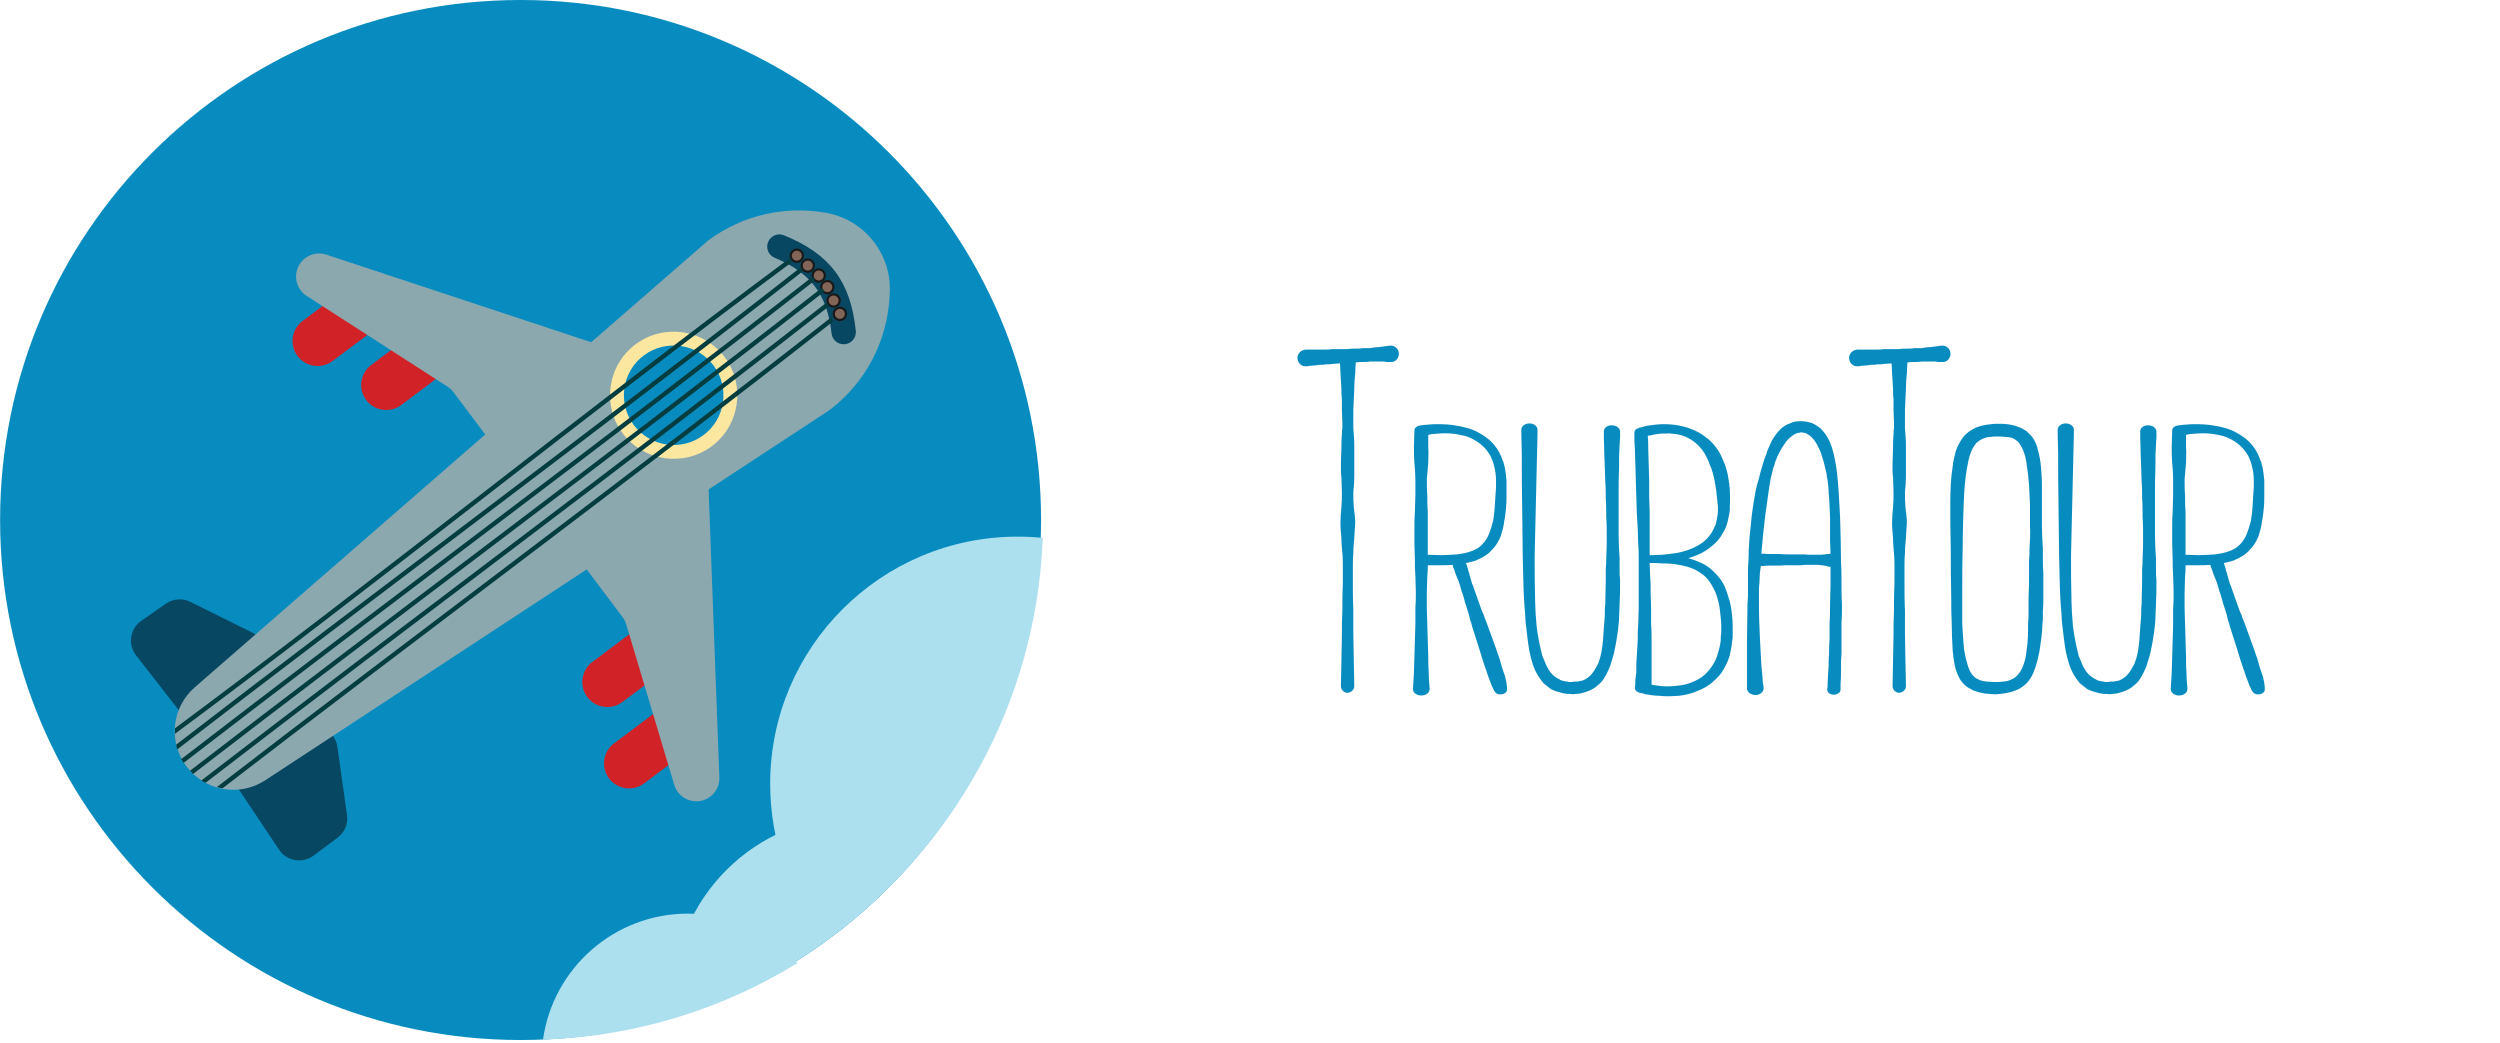 <?xml version="1.0" encoding="UTF-8" standalone="no"?>
<!DOCTYPE svg PUBLIC "-//W3C//DTD SVG 1.1//EN" "http://www.w3.org/Graphics/SVG/1.1/DTD/svg11.dtd">
<svg width="100%" height="100%" viewBox="0 0 4695 1958" version="1.1" xmlns="http://www.w3.org/2000/svg" xmlns:xlink="http://www.w3.org/1999/xlink" xml:space="preserve" style="fill-rule:evenodd;clip-rule:evenodd;stroke-miterlimit:10;">
    <g id="Artboard1" transform="matrix(0.892,0,0,0.876,0,0)">
        <rect x="0" y="0" width="5265" height="2233.61" style="fill:none;"/>
        <g transform="matrix(4.673,0,0,4.754,-1971.81,-646.56)">
            <g id="Layer-2">
                <path d="M422,370.5C422,500.011 526.989,605 656.5,605C786.011,605 891,500.011 891,370.5C891,240.989 786.011,136 656.5,136C526.989,136 422,240.989 422,370.5" style="fill:rgb(8,140,191);fill-rule:nonzero;"/>
            </g>
        </g>
        <g id="Layer-3" transform="matrix(4.673,0,0,4.754,0,0)">
            <g transform="matrix(1,0,0,1,-422,-136)">
                <path d="M891.809,378.567C888.09,378.192 884.318,378 880.5,378C818.92,378 769,427.92 769,489.5C769,516.274 778.442,540.842 794.171,560.063C851.119,519.149 888.964,453.344 891.809,378.567" style="fill:rgb(173,224,239);fill-rule:nonzero;"/>
            </g>
            <g transform="matrix(1,0,0,1,-422,-136)">
                <path d="M666.646,604.844C708.634,603.409 747.817,590.943 781.391,570.242C769.3,556.606 751.66,548 732.001,548C698.659,548 671.107,572.73 666.646,604.844" style="fill:rgb(173,224,239);fill-rule:nonzero;"/>
            </g>
            <g transform="matrix(1,0,0,1,-422,-136)">
                <path d="M843.518,511.974C832.748,506.867 820.711,504 808,504C762.161,504 725,541.161 725,587C725,589.603 725.136,592.173 725.371,594.714C772.984,580.107 814.138,550.75 843.518,511.974" style="fill:rgb(173,224,239);fill-rule:nonzero;"/>
            </g>
            <g transform="matrix(1,0,0,1,148.975,-476.065)">
                <path d="M478.389,639.301L477.099,639.301L475.594,639.301C474.949,639.086 474.519,639.086 473.659,639.086L471.294,639.086L468.499,639.086C467.424,639.301 466.349,639.301 465.274,639.301C464.199,639.301 463.124,639.301 461.834,639.516L461.834,639.731C461.834,640.806 461.619,642.311 461.619,644.461C461.404,646.396 461.189,648.761 461.189,651.556C461.189,653.061 460.974,654.566 460.974,656.071C460.974,657.79 460.759,659.295 460.759,661.016L460.759,669.401C460.759,670.26 460.974,671.335 460.974,672.196C461.189,674.13 461.189,676.28 461.189,678.215L461.189,691.33C461.189,693.48 460.974,695.63 460.759,697.995C460.759,700.36 460.759,702.51 460.974,704.875C461.189,707.025 461.619,709.39 461.619,711.755C461.404,714.119 461.404,716.27 461.189,718.635C460.974,720.999 460.759,723.15 460.759,725.515C460.544,727.664 460.544,730.03 460.544,732.179L460.544,738.844C460.544,743.144 460.544,747.229 460.759,751.314L460.759,762.493C460.974,776.253 461.189,785.498 461.189,785.498C461.189,787.003 459.899,788.293 458.18,788.508C456.674,788.508 455.169,787.218 455.169,785.498L455.599,762.493C455.599,758.839 455.599,755.184 455.814,751.314C455.814,747.229 455.814,743.144 456.029,738.844L456.029,732.179C456.029,730.03 456.029,727.664 455.814,725.515C455.599,723.15 455.384,720.999 455.384,718.634C455.169,716.27 454.954,714.119 454.954,711.754C454.954,709.39 455.169,707.025 455.384,704.874C455.599,702.51 455.599,700.36 455.599,697.994C455.599,695.63 455.384,693.48 455.384,691.33C455.169,690.04 455.169,688.965 455.169,687.89L455.169,684.665C455.169,682.515 455.384,680.365 455.384,678.215C455.384,676.28 455.384,674.13 455.599,672.196C455.599,671.335 455.599,670.26 455.814,669.401L455.814,666.391C455.814,664.67 455.599,662.736 455.599,661.016L455.599,656.071C455.384,654.566 455.384,653.061 455.384,651.556C455.169,648.761 455.169,646.396 454.954,644.461C454.954,642.526 454.739,641.021 454.739,639.946L451.514,640.16C450.439,640.376 449.365,640.376 448.289,640.376C447.43,640.591 446.354,640.591 445.494,640.591C443.775,640.806 442.269,641.021 441.195,641.021C440.335,641.236 439.69,641.236 439.69,641.236C437.54,641.45 435.82,639.946 435.605,637.796C435.389,635.861 436.895,633.926 439.26,633.711L448.075,633.711C448.934,633.711 450.01,633.711 451.3,633.496L458.18,633.496C459.254,633.281 460.329,633.281 461.619,633.281C462.694,633.281 463.984,633.281 465.059,633.066L468.069,633.066C469.144,632.851 470.004,632.851 471.079,632.636C471.939,632.636 472.584,632.636 473.444,632.421C474.089,632.421 474.734,632.206 475.164,632.206C476.239,631.991 476.884,631.991 476.884,631.991C478.819,631.561 480.754,632.851 481.184,634.786C481.614,636.936 480.324,638.871 478.389,639.301" style="fill:rgb(8,140,191);fill-rule:nonzero;"/>
            </g>
            <g transform="matrix(1,0,0,1,148.975,-476.065)">
                <path d="M500.103,726.406C502.468,726.406 505.048,726.238 507.413,726.069C509.778,725.732 512.143,725.394 514.078,724.551C515.153,724.213 516.013,723.707 516.873,723.201C517.732,722.694 518.377,722.019 519.022,721.344C520.312,719.995 521.388,718.307 522.033,716.451C522.678,714.764 523.323,712.739 523.752,710.883C524.397,707.003 524.612,702.953 524.828,698.903C524.828,697.89 525.042,696.878 525.042,695.865L525.042,692.828C525.042,690.803 524.828,688.948 524.397,687.092C523.967,685.066 523.323,683.21 522.462,681.523C521.388,679.836 520.312,678.148 518.592,676.799C517.087,675.448 515.153,674.267 513.217,673.424C512.143,672.918 511.068,672.581 509.993,672.411C508.703,672.074 507.628,671.905 506.338,671.736C503.973,671.399 501.608,671.399 499.243,671.568C497.953,671.736 496.663,671.736 495.588,671.905L494.513,672.242L494.513,677.642C494.728,680.005 494.513,682.367 494.513,684.898L493.868,692.154C493.868,694.515 493.868,697.047 494.083,699.41C494.083,701.771 494.083,704.302 494.298,706.665L494.298,726.238L500.103,726.406ZM529.987,786.813C530.203,787.996 528.913,789.177 527.192,789.177C525.902,789.345 524.828,788.67 524.397,787.826C524.397,787.826 524.183,787.658 523.967,787.152L523.752,786.476C523.538,786.139 523.323,785.802 523.107,785.296L522.033,782.427C521.602,781.414 521.172,780.064 520.743,778.715C520.312,777.365 519.667,775.846 519.238,774.328C518.808,772.808 518.163,771.122 517.732,769.434L514.292,758.635C514.078,757.623 513.863,756.779 513.433,755.767L512.788,753.067C512.143,751.211 511.713,749.523 511.068,747.668C510.638,745.98 510.207,744.293 509.563,742.774L508.918,740.412C508.703,739.737 508.488,739.061 508.273,738.387C507.628,737.037 507.198,735.687 506.768,734.675C506.338,733.494 506.123,732.481 505.693,731.806L505.478,730.794C503.543,730.963 501.823,730.963 500.103,730.963L494.298,730.963C494.298,732.481 494.298,734.169 494.083,735.856C494.083,738.218 493.868,740.581 493.868,743.111L493.868,750.367L494.513,772.135C494.513,774.665 494.513,777.027 494.728,779.39C494.728,781.921 494.943,784.283 495.158,786.645C495.158,788.333 493.653,789.682 491.503,789.682C489.568,789.851 487.633,788.502 487.633,786.983L487.633,786.645C487.848,784.283 487.848,781.921 488.063,779.39C488.063,777.027 488.278,774.665 488.278,772.135L488.708,757.623L488.708,750.367C488.923,747.836 488.923,745.473 488.923,743.111C488.923,740.581 488.708,738.218 488.708,735.856C488.493,733.325 488.493,730.963 488.493,728.431L488.278,721.177L488.278,713.921C488.278,711.558 488.278,709.196 488.493,706.665C488.493,704.302 488.708,701.771 488.708,699.41L488.708,692.154C488.708,689.792 488.493,687.26 488.278,684.898C488.063,682.367 488.063,680.004 488.063,677.642C488.063,675.111 488.278,672.749 488.278,670.386L488.278,670.218C488.278,669.036 489.353,668.193 490.428,668.024C490.858,668.024 490.858,668.024 491.073,667.855L491.718,667.855C491.933,667.855 492.363,667.686 492.793,667.686C493.438,667.686 494.083,667.518 494.728,667.518C496.233,667.349 497.523,667.349 499.028,667.349C501.823,667.349 504.618,667.518 507.198,668.024C508.703,668.193 509.993,668.531 511.283,668.868C512.788,669.206 514.078,669.712 515.368,670.218C517.732,671.399 520.097,672.749 522.033,674.436C523.967,676.124 525.473,678.148 526.547,680.174C526.978,681.186 527.623,682.198 527.837,683.21L528.482,684.729C528.482,685.235 528.697,685.91 528.913,686.416C529.342,688.441 529.558,690.635 529.772,692.66L529.772,698.903C529.772,701.096 529.772,703.121 529.558,705.146C529.342,707.34 529.127,709.365 528.697,711.389C528.482,713.583 527.837,715.607 527.192,717.802C526.332,719.826 525.257,722.019 523.323,723.876C522.462,724.888 521.602,725.732 520.312,726.576C519.238,727.25 517.948,727.926 516.443,728.6C514.937,729.275 513.217,729.612 511.498,729.95L511.713,730.456C511.928,731.3 512.358,732.312 512.573,733.494C513.003,734.506 513.217,735.856 513.648,737.206L514.292,739.4C514.722,740.074 514.937,740.918 515.153,741.594L516.873,746.486C517.518,748.174 518.163,750.029 518.808,751.885C519.238,752.729 519.667,753.573 519.883,754.586C520.312,755.428 520.528,756.273 520.957,757.285L524.828,767.916C525.473,769.602 525.902,771.291 526.547,772.808L527.837,777.365C528.268,778.715 528.697,779.896 529.127,781.077L529.772,783.946C529.772,784.79 529.987,785.464 529.987,785.97L529.987,786.813Z" style="fill:rgb(8,140,191);fill-rule:nonzero;"/>
            </g>
            <g transform="matrix(1,0,0,1,148.975,-476.065)">
                <path d="M580.939,670.893L580.939,673.593C580.724,675.449 580.724,677.981 580.51,681.355C580.51,684.73 580.51,688.78 580.295,693.504L580.295,718.139C580.295,721.177 580.51,724.383 580.724,727.757L580.724,732.651C580.724,734.338 580.724,736.025 580.939,737.881C580.939,741.256 580.939,744.8 580.724,748.512C580.724,750.2 580.51,752.055 580.51,753.912C580.51,755.768 580.295,757.623 580.079,759.48C579.65,763.192 579.005,766.904 578.145,770.786C577.93,771.797 577.499,772.809 577.285,773.653C577.069,774.665 576.64,775.678 576.425,776.522C575.564,778.547 574.704,780.572 573.415,782.427C572.77,783.44 571.91,784.284 570.835,785.127C569.76,786.14 568.685,786.814 567.18,787.49C565.89,787.997 564.385,788.502 562.88,788.839L560.731,789.008C560.3,789.008 559.871,789.177 559.655,789.177L559.01,789.008L557.29,789.008C557.075,789.008 556.646,788.839 556.214,788.839C555.57,788.67 554.71,788.67 554.064,788.333C552.56,787.997 551.055,787.49 549.766,786.814L546.54,784.284C545.68,783.271 545.036,782.427 544.391,781.414C541.81,777.535 540.95,773.653 540.09,769.773C539.445,766.06 539.016,762.179 538.585,758.467C538.371,756.611 538.156,754.755 538.156,752.899C537.94,751.211 537.94,749.356 537.726,747.499C537.295,740.244 537.295,733.326 537.08,726.745C537.08,720.164 536.866,713.921 536.866,708.184C536.651,696.71 536.651,687.092 536.651,680.511C536.435,673.762 536.435,669.881 536.435,669.881C536.435,668.363 537.94,667.012 540.09,667.012C542.026,667.012 543.746,668.193 543.746,669.881C543.746,669.881 543.746,673.762 543.531,680.511L542.886,708.184C542.67,713.921 542.67,720.164 542.455,726.745C542.455,733.326 542.455,740.244 542.67,747.331C542.67,749.187 542.886,751.042 542.886,752.73C542.886,753.743 543.101,754.586 543.101,755.429C543.101,756.442 543.315,757.286 543.315,758.298C543.746,761.841 544.391,765.554 545.251,769.097L545.896,771.797C546.325,772.641 546.54,773.485 546.97,774.329C547.616,776.185 548.476,777.703 549.55,779.221C550.626,780.572 552.13,781.752 553.636,782.427C554.281,782.934 555.141,783.103 556.001,783.271C556.43,783.44 556.859,783.44 557.29,783.44C557.505,783.609 557.72,783.609 557.935,783.609L559.439,783.609L559.871,783.44L561.589,783.44L564.17,782.934C565.675,782.258 567.18,781.247 568.255,779.897C569.33,778.547 570.189,777.028 571.05,775.341C571.265,774.497 571.694,773.653 571.91,772.809L572.555,770.11C573.199,766.398 573.415,762.854 573.63,759.142C573.844,757.286 573.844,755.429 574.06,753.743C574.06,751.886 574.06,750.03 574.275,748.343C574.275,744.8 574.489,741.256 574.489,737.712L574.489,732.651C574.704,730.963 574.704,729.276 574.704,727.757C574.92,724.383 574.92,721.177 574.92,718.139C574.92,714.933 574.92,712.065 574.704,709.196C574.704,706.328 574.704,703.459 574.489,700.928C574.489,698.228 574.489,695.866 574.275,693.504C574.06,688.78 574.06,684.73 573.844,681.355C573.844,677.981 573.63,675.449 573.63,673.593L573.63,670.893C573.415,669.206 575.135,667.856 577.069,667.856C579.219,667.856 580.939,669.037 580.939,670.725L580.939,670.893Z" style="fill:rgb(8,140,191);fill-rule:nonzero;"/>
            </g>
            <g transform="matrix(1,0,0,1,148.975,-476.065)">
                <path d="M626.52,758.635C626.52,756.611 626.305,754.586 626.09,752.73C625.875,750.705 625.661,748.68 625.015,746.656C624.585,744.8 623.939,742.944 622.865,741.087C622.005,739.401 620.93,737.712 619.425,736.195C617.92,734.844 616.201,733.662 614.05,732.651C612.116,731.807 609.75,731.132 607.386,730.794C605.02,730.288 602.441,730.119 599.861,730.119C597.925,729.95 596.206,729.95 594.271,729.95L594.486,736.025L594.701,739.569L594.701,743.281L594.915,750.367L594.915,757.623C595.131,759.986 595.131,762.517 595.131,764.879L595.131,784.79C595.346,784.79 595.561,784.958 595.776,784.958L599.43,785.464C601.795,785.633 604.161,785.633 606.526,785.296C608.891,785.127 611.255,784.62 613.189,783.778C615.34,782.934 617.275,781.921 618.78,780.572C620.286,779.221 621.574,777.702 622.65,776.015C623.725,774.328 624.585,772.472 625.015,770.615C625.661,768.591 626.09,766.736 626.305,764.71L626.305,763.192L626.52,761.673L626.52,760.155L626.52,758.635ZM594.701,672.411C594.271,672.411 593.841,672.581 593.411,672.581C593.626,674.606 593.626,676.461 593.626,678.318L593.841,685.573L594.055,692.66L594.055,699.915L594.271,707.171L594.271,726.406L595.776,726.406C597.066,726.406 598.356,726.239 599.646,726.239C602.011,726.07 604.375,725.733 606.741,725.395C609.105,724.889 611.471,724.213 613.406,723.37C615.555,722.358 617.49,721.345 618.996,719.995C620.5,718.645 621.79,717.127 622.65,715.439L623.939,712.739C624.156,711.896 624.371,711.052 624.585,710.039C624.8,709.197 624.8,708.184 625.015,707.171L625.015,705.822L625.015,705.147L625.015,704.303L624.371,698.398C624.371,697.554 624.156,696.541 623.939,695.529C623.939,695.022 623.939,694.516 623.725,694.179C623.725,693.672 623.51,693.166 623.51,692.66C623.081,690.804 622.65,688.948 622.005,687.092L621.36,685.742L620.93,684.393L619.641,681.693C618.78,680.005 617.706,678.487 616.201,676.968C615.555,676.292 614.694,675.617 614.05,675.112C613.189,674.437 612.331,673.931 611.255,673.424C610.395,672.918 609.321,672.581 608.246,672.242C607.17,672.074 606.096,671.737 605.02,671.737C603.946,671.569 602.656,671.399 601.581,671.569C600.29,671.569 599.216,671.569 598.141,671.737C596.851,671.906 595.776,672.074 594.701,672.411M631.68,758.635L631.68,763.361L631.465,765.047C631.25,767.24 630.819,769.266 630.39,771.459C629.746,773.653 628.885,775.678 627.595,777.871C626.52,779.897 624.8,781.752 622.865,783.44C620.93,785.296 618.351,786.646 615.77,787.658C613.189,788.839 610.18,789.514 607.386,789.852C604.591,790.02 601.581,790.19 598.786,789.852C597.496,789.852 595.991,789.683 594.701,789.514C593.841,789.346 593.196,789.177 592.55,789.177L591.476,788.839L591.045,788.67L590.401,788.67L589.326,788.333C588.251,787.996 587.606,787.153 587.606,786.308C587.821,785.127 587.821,783.947 587.821,782.765C588.036,781.584 588.036,780.403 588.251,779.221L588.251,775.509L588.466,771.966C588.68,769.603 588.68,767.24 588.896,764.71C588.896,762.348 588.896,759.986 589.111,757.623L589.326,750.367L589.326,728.77C589.326,726.406 589.326,724.044 589.111,721.683L588.896,714.427L588.68,710.883L588.466,707.171L588.251,700.084L587.821,685.573L587.606,678.487L587.391,674.775L587.391,671.062C587.391,670.218 588.036,669.375 589.111,669.206L589.326,669.036L589.756,668.868L590.186,668.868L591.261,668.531L593.196,668.025L597.281,667.519C598.786,667.35 600.076,667.35 601.581,667.35C602.871,667.35 604.375,667.519 605.881,667.687C607.17,667.856 608.675,668.194 609.965,668.531C611.255,668.868 612.761,669.375 613.835,669.881C615.125,670.387 616.415,671.062 617.49,671.737L620.715,674.099C622.65,675.786 624.156,677.643 625.446,679.667C626.09,680.68 626.52,681.693 626.951,682.704L627.595,684.223C627.81,684.73 628.025,685.236 628.241,685.742C628.885,687.767 629.53,689.792 629.746,691.986C629.96,692.491 629.96,692.998 629.96,693.504C630.175,694.01 630.175,694.516 630.175,695.022C630.39,696.034 630.39,697.216 630.39,698.228C630.605,700.253 630.39,702.278 630.39,704.303L630.39,705.99C630.39,706.496 630.175,707.003 630.175,707.509L629.53,710.715C629.1,712.908 628.241,714.933 626.951,716.958C625.875,718.983 624.156,720.839 622.22,722.358C620.286,724.044 618.135,725.395 615.555,726.406C614.266,726.913 612.976,727.419 611.686,727.757C613.406,728.263 614.911,728.77 616.415,729.445C618.996,730.456 621.36,731.976 623.081,733.831C625.015,735.688 626.52,737.544 627.595,739.569C628.67,741.762 629.314,743.787 629.96,745.981C630.605,748.005 631.036,750.199 631.25,752.224C631.465,754.417 631.68,756.442 631.68,758.635" style="fill:rgb(8,140,191);fill-rule:nonzero;"/>
            </g>
            <g transform="matrix(1,0,0,1,148.975,-476.065)">
                <path d="M675.754,725.732C675.754,723.707 675.539,721.85 675.539,719.826L675.539,714.595L675.539,709.196C675.323,705.652 675.323,701.94 674.894,698.227C674.894,696.372 674.679,694.515 674.464,692.828C674.249,691.815 674.033,690.972 674.033,689.96L673.389,687.259C672.959,685.404 672.528,683.547 671.884,681.86C671.454,680.004 670.594,678.317 669.733,676.629C668.874,675.111 667.799,673.592 666.509,672.581C665.863,672.074 665.219,671.736 664.574,671.399C663.929,671.23 663.284,671.061 662.424,671.061L662.209,671.061L661.779,671.23L661.349,671.23C660.919,671.23 660.704,671.399 660.274,671.568C659.629,671.736 658.984,672.242 658.339,672.749C656.834,673.761 655.759,675.111 654.684,676.798C653.609,678.317 652.749,680.004 651.889,681.692C651.459,682.704 651.244,683.547 650.815,684.392C650.599,685.235 650.384,686.248 649.954,687.091L648.664,692.491C648.449,694.347 648.02,696.204 647.804,698.059L646.299,708.858C645.654,714.595 645.009,720.333 644.579,725.732L645.44,725.732C646.084,725.732 646.73,725.9 647.589,725.9L652.534,725.9C654.469,726.069 656.404,726.069 658.339,726.069L664.144,726.069C665.219,726.238 666.079,726.238 666.939,726.238L671.454,726.238L672.959,726.069C673.389,726.069 673.604,726.069 673.818,725.9L674.894,725.9L675.754,725.732ZM680.913,748.511C680.913,751.379 680.913,754.248 680.698,756.779L680.698,770.953C680.483,772.978 680.483,774.834 680.483,776.521C680.483,779.896 680.483,782.426 680.269,784.283L680.269,787.152C680.269,788.333 678.764,789.345 677.259,789.345C675.539,789.345 674.249,788.333 674.249,786.983C674.249,786.983 674.464,785.97 674.464,784.114C674.464,782.426 674.679,779.727 674.894,776.352C674.894,774.665 674.894,772.808 675.108,770.785C675.108,768.759 675.108,766.566 675.323,764.204L675.323,756.779C675.539,754.248 675.539,751.379 675.539,748.511C675.539,745.642 675.754,742.606 675.754,739.568L675.754,734.843L675.754,731.637C675.108,731.637 674.679,731.637 674.249,731.468C674.249,731.468 674.249,731.299 673.818,731.299C673.604,731.299 673.389,731.131 672.959,731.131C672.528,730.962 671.884,730.962 671.454,730.962C670.809,730.794 670.164,730.794 669.304,730.794L668.229,730.794L666.939,730.794L664.144,730.794C663.284,730.962 662.424,730.962 661.349,730.962L659.844,730.962L658.339,730.962C656.404,730.962 654.469,730.962 652.534,731.131L649.954,731.131L648.664,731.131L647.589,731.131C646.73,731.131 646.084,731.299 645.44,731.299L644.364,731.299C644.15,732.312 644.15,733.325 643.935,734.337C643.935,735.856 643.719,737.544 643.719,739.061C643.504,740.581 643.504,742.099 643.504,743.617L643.504,748.004C643.504,753.742 643.719,758.973 643.935,763.697L644.579,775.846C644.794,779.052 645.225,781.752 645.225,783.608L645.654,786.307C645.654,787.996 644.15,789.345 642.214,789.513C640.065,789.513 638.344,788.333 638.129,786.813L638.129,786.476L638.129,783.777L638.129,775.846L638.129,763.697C638.129,758.973 638.344,753.742 638.344,748.004C638.56,746.486 638.56,744.967 638.56,743.617L638.56,738.893L638.56,734.169C638.56,732.481 638.56,730.962 638.775,729.275C638.775,725.9 638.989,722.526 639.204,718.982C639.634,715.607 639.85,712.064 640.279,708.352C640.709,704.808 641.355,701.096 641.999,697.384C642.429,695.528 642.859,693.671 643.504,691.815C643.935,689.96 644.364,688.103 645.009,686.248C645.225,685.235 645.654,684.222 645.869,683.379L646.944,680.51C647.159,679.498 647.589,678.654 648.02,677.642L649.309,674.774C650.384,672.918 651.674,671.061 653.609,669.206C654.684,668.362 655.759,667.518 657.479,667.012C658.124,666.674 658.984,666.336 659.844,666.169C660.274,666.169 660.704,666.169 661.134,666L662.424,666C663.929,666 665.863,666.336 667.369,666.842C668.874,667.518 670.164,668.362 671.238,669.206C672.099,670.217 672.959,671.061 673.604,672.074C674.249,673.086 674.894,674.098 675.323,675.111C677.044,678.992 677.689,682.873 678.334,686.753C679.408,694.347 679.623,701.94 680.054,709.027C680.269,716.283 680.483,723.37 680.483,729.95C680.698,733.156 680.698,736.362 680.698,739.568C680.698,742.605 680.698,745.642 680.913,748.511" style="fill:rgb(8,140,191);fill-rule:nonzero;"/>
            </g>
            <g transform="matrix(1,0,0,1,148.975,-476.065)">
                <path d="M726.921,639.301L725.631,639.301L724.126,639.301C723.482,639.086 723.052,639.086 722.192,639.086L719.826,639.086L717.031,639.086C715.956,639.301 714.882,639.301 713.807,639.301C712.732,639.301 711.656,639.301 710.366,639.516L710.366,639.731C710.366,640.806 710.151,642.311 710.151,644.461C709.937,646.396 709.722,648.761 709.722,651.556C709.722,653.061 709.507,654.566 709.507,656.071C709.507,657.79 709.292,659.295 709.292,661.016L709.292,669.401C709.292,670.26 709.507,671.335 709.507,672.196C709.722,674.13 709.722,676.28 709.722,678.215L709.722,691.33C709.722,693.48 709.507,695.63 709.292,697.995C709.292,700.36 709.292,702.51 709.507,704.875C709.722,707.025 710.151,709.39 710.151,711.755C709.937,714.119 709.937,716.27 709.722,718.635C709.507,720.999 709.292,723.15 709.292,725.515C709.076,727.664 709.076,730.03 709.076,732.179L709.076,738.844C709.076,743.144 709.076,747.229 709.292,751.314L709.292,762.493C709.507,776.253 709.722,785.498 709.722,785.498C709.722,787.003 708.432,788.293 706.712,788.508C705.207,788.508 703.702,787.218 703.702,785.498L704.132,762.493C704.132,758.839 704.132,755.184 704.347,751.314C704.347,747.229 704.347,743.144 704.562,738.844L704.562,732.179C704.562,730.03 704.562,727.664 704.347,725.515C704.132,723.15 703.917,720.999 703.917,718.634C703.702,716.27 703.486,714.119 703.486,711.754C703.486,709.39 703.702,707.025 703.917,704.874C704.132,702.51 704.132,700.36 704.132,697.994C704.132,695.63 703.917,693.48 703.917,691.33C703.702,690.04 703.702,688.965 703.702,687.89L703.702,684.665C703.702,682.515 703.917,680.365 703.917,678.215C703.917,676.28 703.917,674.13 704.132,672.196C704.132,671.335 704.132,670.26 704.347,669.401L704.347,666.391C704.347,664.67 704.132,662.736 704.132,661.016L704.132,656.071C703.917,654.566 703.917,653.061 703.917,651.556C703.702,648.761 703.702,646.396 703.486,644.461C703.486,642.526 703.272,641.021 703.272,639.946L700.047,640.16C698.972,640.376 697.897,640.376 696.822,640.376C695.962,640.591 694.887,640.591 694.027,640.591C692.307,640.806 690.802,641.021 689.727,641.021C688.867,641.236 688.222,641.236 688.222,641.236C686.072,641.45 684.352,639.946 684.137,637.796C683.922,635.861 685.427,633.926 687.792,633.711L696.607,633.711C697.467,633.711 698.542,633.711 699.832,633.496L706.712,633.496C707.787,633.281 708.861,633.281 710.151,633.281C711.227,633.281 712.517,633.281 713.592,633.066L716.602,633.066C717.677,632.851 718.536,632.851 719.611,632.636C720.472,632.636 721.116,632.636 721.977,632.421C722.621,632.421 723.267,632.206 723.696,632.206C724.772,631.991 725.416,631.991 725.416,631.991C727.352,631.561 729.286,632.851 729.716,634.786C730.147,636.936 728.857,638.871 726.921,639.301" style="fill:rgb(8,140,191);fill-rule:nonzero;"/>
            </g>
            <g transform="matrix(1,0,0,1,148.975,-476.065)">
                <path d="M750.999,672.918L750.139,672.918C749.709,672.918 748.849,672.918 747.989,673.087C746.914,673.087 745.839,673.255 744.764,673.762C743.474,674.268 742.399,674.942 741.324,675.955C740.464,677.137 739.389,678.654 738.744,680.68C738.099,682.536 737.669,684.73 737.239,687.092C736.379,691.815 735.949,697.554 735.734,703.627C735.52,709.702 735.304,716.283 735.304,723.37C735.089,730.456 735.089,737.881 735.089,745.643L735.089,757.285C735.304,761.167 735.52,765.216 735.949,769.097C736.379,771.122 736.594,772.979 737.239,774.834C737.669,776.69 738.314,778.547 739.389,780.064C740.034,780.74 740.464,781.414 741.324,781.921C741.539,782.09 741.969,782.258 742.399,782.427C742.614,782.597 743.044,782.765 743.474,782.934C745.194,783.439 747.559,783.608 749.924,783.608L751.644,783.608C752.289,783.608 752.719,783.439 753.364,783.439C754.224,783.439 755.299,783.271 756.159,782.934C757.019,782.597 757.879,782.258 758.523,781.752C758.954,781.584 759.384,781.246 759.599,780.908C760.028,780.571 760.244,780.233 760.459,779.897C761.749,778.547 762.394,776.69 763.039,774.834C763.684,772.979 763.898,771.122 764.113,769.097C764.759,765.216 764.759,761.167 764.759,757.285C764.974,755.261 764.974,753.405 764.974,751.38L764.974,745.643C765.188,741.762 765.188,738.05 765.188,734.338L765.188,728.939C765.403,727.082 765.403,725.226 765.403,723.539C765.618,719.995 765.834,716.62 765.618,713.245L765.618,703.627C765.403,700.591 765.403,697.722 765.188,694.854C764.974,692.154 764.759,689.454 764.328,687.092C764.113,684.73 763.684,682.367 763.039,680.511C762.394,678.486 761.533,676.968 760.674,675.786C759.599,674.605 758.738,674.099 757.664,673.593C756.589,673.255 755.299,673.087 754.224,673.087C753.364,672.918 752.504,672.918 751.858,672.918L750.999,672.918ZM750.999,667.181L752.074,667.181C752.934,667.181 753.794,667.181 755.299,667.35C756.804,667.519 758.523,667.856 760.674,668.699C761.749,669.036 762.823,669.712 763.898,670.387C764.759,671.062 765.618,672.074 766.478,672.918C767.983,674.942 768.844,677.137 769.273,679.33C769.919,681.692 770.349,684.054 770.563,686.586C770.778,689.116 770.993,691.815 770.993,694.685L770.993,713.245C770.993,716.62 771.209,719.995 771.424,723.539L771.424,728.939C771.424,730.625 771.424,732.481 771.639,734.338L771.639,745.643C771.639,747.668 771.639,749.523 771.424,751.549L771.424,754.417C771.424,755.429 771.424,756.441 771.209,757.454C771.209,759.48 770.993,761.504 770.778,763.529C770.563,765.554 770.134,767.579 769.919,769.603C769.488,771.628 769.059,773.821 768.413,775.847C767.769,777.871 767.124,780.064 765.618,782.258C764.974,783.271 764.113,784.283 762.823,785.296C761.749,786.14 760.459,786.983 758.954,787.489C755.943,788.67 752.719,789.008 749.924,789.177C748.419,789.008 746.914,789.008 745.409,788.839C743.904,788.502 742.399,788.333 740.894,787.658C740.034,787.489 739.389,787.152 738.744,786.646C737.884,786.308 737.239,785.802 736.809,785.464C735.52,784.452 734.659,783.271 734.014,782.258C733.369,781.077 732.939,780.064 732.509,778.884C732.079,777.871 731.864,776.858 731.649,775.678C731.219,773.652 731.004,771.459 730.789,769.435C730.574,765.385 730.359,761.335 730.359,757.285C730.145,753.405 730.145,749.523 730.145,745.643C729.93,737.881 729.93,730.456 729.93,723.37C729.714,716.283 729.714,709.702 729.714,703.459C729.714,697.385 729.93,691.647 730.789,686.416C731.004,683.886 731.649,681.523 732.294,679.161C733.154,676.968 734.229,674.774 735.734,672.918C736.379,672.074 737.454,671.231 738.314,670.556C739.389,669.881 740.464,669.206 741.324,668.868C743.474,668.024 745.409,667.687 746.699,667.519C748.204,667.35 749.279,667.181 749.924,667.181L750.999,667.181Z" style="fill:rgb(8,140,191);fill-rule:nonzero;"/>
            </g>
            <g transform="matrix(1,0,0,1,148.975,-476.065)">
                <path d="M822.592,670.893L822.592,673.593C822.377,675.449 822.377,677.981 822.161,681.355C822.161,684.73 822.161,688.78 821.946,693.504L821.946,718.139C821.946,721.177 822.161,724.383 822.377,727.757L822.377,732.651C822.377,734.338 822.377,736.025 822.592,737.881C822.592,741.256 822.592,744.8 822.377,748.512C822.377,750.2 822.161,752.055 822.161,753.912C822.161,755.768 821.946,757.623 821.732,759.48C821.302,763.192 820.656,766.904 819.797,770.786C819.582,771.797 819.152,772.809 818.937,773.653C818.722,774.665 818.292,775.678 818.076,776.522C817.217,778.547 816.357,780.572 815.067,782.427C814.422,783.44 813.562,784.284 812.487,785.127C811.412,786.14 810.337,786.814 808.832,787.49C807.542,787.997 806.037,788.502 804.532,788.839L802.382,789.008C801.952,789.008 801.522,789.177 801.307,789.177L800.662,789.008L798.942,789.008C798.727,789.008 798.297,788.839 797.867,788.839C797.222,788.67 796.363,788.67 795.717,788.333C794.212,787.997 792.707,787.49 791.417,786.814L788.193,784.284C787.332,783.271 786.688,782.427 786.042,781.414C783.462,777.535 782.603,773.653 781.742,769.773C781.098,766.06 780.667,762.179 780.238,758.467C780.023,756.611 779.808,754.755 779.808,752.899C779.592,751.211 779.592,749.356 779.377,747.499C778.947,740.244 778.947,733.326 778.733,726.745C778.733,720.164 778.518,713.921 778.518,708.184C778.303,696.71 778.303,687.092 778.303,680.511C778.087,673.762 778.087,669.881 778.087,669.881C778.087,668.363 779.592,667.012 781.742,667.012C783.677,667.012 785.398,668.193 785.398,669.881C785.398,669.881 785.398,673.762 785.182,680.511L784.537,708.184C784.322,713.921 784.322,720.164 784.108,726.745C784.108,733.326 784.108,740.244 784.322,747.331C784.322,749.187 784.537,751.042 784.537,752.73C784.537,753.743 784.752,754.586 784.752,755.429C784.752,756.442 784.967,757.286 784.967,758.298C785.398,761.841 786.042,765.554 786.903,769.097L787.547,771.797C787.978,772.641 788.193,773.485 788.622,774.329C789.267,776.185 790.127,777.703 791.202,779.221C792.278,780.572 793.782,781.752 795.287,782.427C795.932,782.934 796.792,783.103 797.653,783.271C798.082,783.44 798.512,783.44 798.942,783.44C799.157,783.609 799.372,783.609 799.587,783.609L801.092,783.609L801.522,783.44L803.242,783.44L805.822,782.934C807.327,782.258 808.832,781.247 809.906,779.897C810.982,778.547 811.842,777.028 812.701,775.341C812.917,774.497 813.347,773.653 813.562,772.809L814.207,770.11C814.852,766.398 815.067,762.854 815.281,759.142C815.497,757.286 815.497,755.429 815.712,753.743C815.712,751.886 815.712,750.03 815.927,748.343C815.927,744.8 816.142,741.256 816.142,737.712L816.142,732.651C816.357,730.963 816.357,729.276 816.357,727.757C816.571,724.383 816.571,721.177 816.571,718.139C816.571,714.933 816.571,712.065 816.357,709.196C816.357,706.328 816.357,703.459 816.142,700.928C816.142,698.228 816.142,695.866 815.927,693.504C815.712,688.78 815.712,684.73 815.497,681.355C815.497,677.981 815.281,675.449 815.281,673.593L815.281,670.893C815.067,669.206 816.786,667.856 818.722,667.856C820.871,667.856 822.592,669.037 822.592,670.725L822.592,670.893Z" style="fill:rgb(8,140,191);fill-rule:nonzero;"/>
            </g>
            <g transform="matrix(1,0,0,1,148.975,-476.065)">
                <path d="M841.512,726.406C843.877,726.406 846.457,726.238 848.823,726.069C851.187,725.732 853.552,725.394 855.488,724.551C856.562,724.213 857.422,723.707 858.283,723.201C859.142,722.694 859.787,722.019 860.432,721.344C861.722,719.995 862.797,718.307 863.442,716.451C864.087,714.764 864.732,712.739 865.162,710.883C865.807,707.003 866.022,702.953 866.237,698.903C866.237,697.89 866.452,696.878 866.452,695.865L866.452,692.828C866.452,690.803 866.237,688.948 865.807,687.092C865.377,685.066 864.732,683.21 863.872,681.523C862.797,679.836 861.722,678.148 860.002,676.799C858.497,675.448 856.562,674.267 854.627,673.424C853.552,672.918 852.477,672.581 851.403,672.411C850.113,672.074 849.037,671.905 847.747,671.736C845.382,671.399 843.018,671.399 840.653,671.568C839.363,671.736 838.073,671.736 836.997,671.905L835.922,672.242L835.922,677.642C836.137,680.005 835.922,682.367 835.922,684.898L835.278,692.154C835.278,694.515 835.278,697.047 835.492,699.41C835.492,701.771 835.492,704.302 835.707,706.665L835.707,726.238L841.512,726.406ZM871.397,786.813C871.612,787.996 870.322,789.177 868.602,789.177C867.312,789.345 866.237,788.67 865.807,787.826C865.807,787.826 865.592,787.658 865.377,787.152L865.162,786.476C864.947,786.139 864.732,785.802 864.517,785.296L863.442,782.427C863.012,781.414 862.582,780.064 862.152,778.715C861.722,777.365 861.077,775.846 860.647,774.328C860.217,772.808 859.573,771.122 859.142,769.434L855.702,758.635C855.488,757.623 855.272,756.779 854.842,755.767L854.198,753.067C853.552,751.211 853.122,749.523 852.477,747.668C852.047,745.98 851.617,744.293 850.972,742.774L850.327,740.412C850.113,739.737 849.897,739.061 849.682,738.387C849.037,737.037 848.608,735.687 848.177,734.675C847.747,733.494 847.533,732.481 847.102,731.806L846.887,730.794C844.952,730.963 843.233,730.963 841.512,730.963L835.707,730.963C835.707,732.481 835.707,734.169 835.492,735.856C835.492,738.218 835.278,740.581 835.278,743.111L835.278,750.367L835.922,772.135C835.922,774.665 835.922,777.027 836.137,779.39C836.137,781.921 836.353,784.283 836.568,786.645C836.568,788.333 835.063,789.682 832.912,789.682C830.978,789.851 829.042,788.502 829.042,786.983L829.042,786.645C829.258,784.283 829.258,781.921 829.473,779.39C829.473,777.027 829.688,774.665 829.688,772.135L830.117,757.623L830.117,750.367C830.332,747.836 830.332,745.473 830.332,743.111C830.332,740.581 830.117,738.218 830.117,735.856C829.903,733.325 829.903,730.963 829.903,728.431L829.688,721.177L829.688,713.921C829.688,711.558 829.688,709.196 829.903,706.665C829.903,704.302 830.117,701.771 830.117,699.41L830.117,692.154C830.117,689.792 829.903,687.26 829.688,684.898C829.473,682.367 829.473,680.004 829.473,677.642C829.473,675.111 829.688,672.749 829.688,670.386L829.688,670.218C829.688,669.036 830.763,668.193 831.837,668.024C832.268,668.024 832.268,668.024 832.483,667.855L833.127,667.855C833.342,667.855 833.773,667.686 834.202,667.686C834.848,667.686 835.492,667.518 836.137,667.518C837.643,667.349 838.933,667.349 840.438,667.349C843.233,667.349 846.028,667.518 848.608,668.024C850.113,668.193 851.403,668.531 852.693,668.868C854.198,669.206 855.488,669.712 856.778,670.218C859.142,671.399 861.507,672.749 863.442,674.436C865.377,676.124 866.882,678.148 867.957,680.174C868.387,681.186 869.032,682.198 869.247,683.21L869.892,684.729C869.892,685.235 870.107,685.91 870.322,686.416C870.752,688.441 870.967,690.635 871.182,692.66L871.182,698.903C871.182,701.096 871.182,703.121 870.967,705.146C870.752,707.34 870.537,709.365 870.107,711.389C869.892,713.583 869.247,715.607 868.602,717.802C867.741,719.826 866.667,722.019 864.732,723.876C863.872,724.888 863.012,725.732 861.722,726.576C860.647,727.25 859.357,727.926 857.852,728.6C856.347,729.275 854.627,729.612 852.908,729.95L853.122,730.456C853.337,731.3 853.767,732.312 853.982,733.494C854.412,734.506 854.627,735.856 855.057,737.206L855.702,739.4C856.132,740.074 856.347,740.918 856.562,741.594L858.283,746.486C858.927,748.174 859.573,750.029 860.217,751.885C860.647,752.729 861.077,753.573 861.292,754.586C861.722,755.428 861.937,756.273 862.367,757.285L866.237,767.916C866.882,769.602 867.312,771.291 867.957,772.808L869.247,777.365C869.677,778.715 870.107,779.896 870.537,781.077L871.182,783.946C871.182,784.79 871.397,785.464 871.397,785.97L871.397,786.813Z" style="fill:rgb(8,140,191);fill-rule:nonzero;"/>
            </g>
            <g transform="matrix(1,0,0,1,-422,-136)">
                <path d="M505.711,460.333L483.282,431.502C479.475,426.607 480.547,419.521 485.633,415.973L496.745,408.219C499.991,405.954 504.214,405.641 507.758,407.401L535.595,421.228C541.595,424.208 543.476,431.866 539.541,437.288L523.021,460.045C518.785,465.88 510.138,466.023 505.711,460.333" style="fill:rgb(8,71,97);fill-rule:nonzero;"/>
            </g>
            <g transform="matrix(1,0,0,1,-422,-136)">
                <path d="M527.476,488.81L547.747,519.196C551.189,524.355 558.251,525.575 563.225,521.871L574.091,513.776C577.265,511.412 578.896,507.503 578.345,503.584L574.017,472.806C573.084,466.172 566.413,461.968 560.026,463.99L533.216,472.477C526.342,474.653 523.475,482.812 527.476,488.81" style="fill:rgb(8,71,97);fill-rule:nonzero;"/>
            </g>
            <g transform="matrix(1,0,0,1,-422,-136)">
                <path d="M506.023,481.621C497.725,470.572 499.341,455.003 509.738,445.951L740.479,244.944C740.741,244.716 741.012,244.496 741.292,244.289C756.519,233.032 775.744,228.584 794.411,232.019C811.513,235.168 823.681,250.491 822.871,267.862L822.797,269.468C821.853,289.737 812.003,308.518 795.903,320.787C795.651,320.979 795.391,321.162 795.126,321.335L541.517,487.864C529.92,495.478 514.378,492.746 506.023,481.621" style="fill:rgb(139,168,175);fill-rule:nonzero;"/>
            </g>
            <g transform="matrix(1,0,0,1,-422,-136)">
                <path d="M556.06,296.556C552.319,291.574 553.324,284.503 558.306,280.762L584.313,261.227C589.294,257.484 596.367,258.489 600.108,263.472C603.851,268.454 602.846,275.524 597.863,279.266L571.855,298.801C566.874,302.543 559.802,301.538 556.06,296.556" style="fill:rgb(209,34,39);fill-rule:nonzero;"/>
            </g>
            <g transform="matrix(1,0,0,1,-422,-136)">
                <path d="M586.989,316.393C583.247,311.411 584.252,304.339 589.234,300.598L615.241,281.062C620.225,277.321 627.295,278.325 631.038,283.308C634.78,288.29 633.775,295.362 628.793,299.103L602.785,318.638C597.803,322.38 590.731,321.375 586.989,316.393" style="fill:rgb(209,34,39);fill-rule:nonzero;"/>
            </g>
            <g transform="matrix(1,0,0,1,-422,-136)">
                <path d="M686.611,450.336C682.87,445.355 683.875,438.283 688.856,434.542L714.864,415.007C719.845,411.264 726.919,412.269 730.659,417.252C734.402,422.234 733.397,429.305 728.414,433.047L702.407,452.582C697.424,456.323 690.353,455.318 686.611,450.336" style="fill:rgb(209,34,39);fill-rule:nonzero;"/>
            </g>
            <g transform="matrix(1,0,0,1,-422,-136)">
                <path d="M696.399,487.036C692.658,482.055 693.663,474.983 698.644,471.241L724.652,451.705C729.635,447.965 736.706,448.968 740.448,453.951C744.19,458.933 743.185,466.005 738.204,469.746L712.195,489.282C707.213,493.023 700.141,492.018 696.399,487.036" style="fill:rgb(209,34,39);fill-rule:nonzero;"/>
            </g>
            <g transform="matrix(1,0,0,1,-422,-136)">
                <path d="M695.642,292.748L569.046,250.836C565.815,249.767 562.265,250.348 559.543,252.392C553.762,256.734 554.075,265.508 560.151,269.427L623.642,310.377C624.674,311.043 625.58,311.887 626.317,312.869L646.301,339.474C650.633,345.241 659.379,344.947 663.314,338.901L664.66,336.833L664.752,336.893L698.7,310.851C705.315,305.776 703.557,295.369 695.642,292.748" style="fill:rgb(139,168,175);fill-rule:nonzero;"/>
            </g>
            <g transform="matrix(1,0,0,1,-422,-136)">
                <path d="M741.128,353.307C740.817,344.976 731.313,340.388 724.596,345.327L690.124,370.674L690.155,370.78L687.793,371.496C680.892,373.59 678.172,381.907 682.503,387.674L702.487,414.281C703.226,415.262 703.783,416.367 704.135,417.544L725.773,489.931C727.843,496.858 736.182,499.603 741.962,495.261L741.963,495.261C744.684,493.217 746.231,489.969 746.104,486.568L741.128,353.307Z" style="fill:rgb(139,168,175);fill-rule:nonzero;"/>
            </g>
            <g transform="matrix(1,0,0,1,-422,-136)">
                <path d="M796.673,286.44C794.769,268.922 787.273,258.94 770.977,252.232C768.339,251.145 767.023,248.167 767.946,245.467L767.979,245.373C768.993,242.409 772.298,240.927 775.201,242.104C795.88,250.486 805.288,263.012 807.575,285.205C807.896,288.321 805.552,291.082 802.423,291.231C802.39,291.232 802.358,291.233 802.324,291.235C799.475,291.37 796.981,289.276 796.673,286.44" style="fill:rgb(8,71,97);fill-rule:nonzero;"/>
            </g>
        </g>
        <g id="Layer-1" transform="matrix(4.673,0,0,4.754,0,0)">
            <g transform="matrix(1,0,0,1,-422,-136)">
                <path d="M702.454,331.297C711.848,344.001 729.87,346.701 742.574,337.307C755.277,327.915 757.977,309.892 748.583,297.188C739.19,284.484 721.168,281.784 708.465,291.177C695.76,300.571 693.06,318.593 702.454,331.297" style="fill:rgb(252,231,161);"/>
            </g>
            <g transform="matrix(1,0,0,1,-422,-136)">
                <path d="M707.473,327.586C714.822,337.525 728.923,339.638 738.862,332.289C748.801,324.94 750.914,310.838 743.565,300.899C736.216,290.96 722.115,288.848 712.175,296.197C702.236,303.546 700.123,317.647 707.473,327.586" style="fill:rgb(8,140,191);"/>
            </g>
            <g transform="matrix(1,0,0,1,-422,-136)">
                <path d="M778.789,252.943C779.689,254.161 781.417,254.42 782.635,253.519C783.852,252.619 784.111,250.891 783.211,249.673C782.31,248.456 780.583,248.197 779.365,249.097C778.147,249.998 777.889,251.725 778.789,252.943" style="fill:rgb(130,101,87);"/>
            </g>
            <g transform="matrix(1,0,0,1,-422,-136)">
                <path d="M778.789,252.943C779.689,254.161 781.417,254.42 782.635,253.519C783.852,252.619 784.111,250.891 783.211,249.673C782.31,248.456 780.583,248.197 779.365,249.097C778.147,249.998 777.889,251.725 778.789,252.943Z" style="fill:none;stroke:rgb(25,25,25);stroke-width:1px;"/>
            </g>
            <g transform="matrix(1,0,0,1,-422,-136)">
                <path d="M783.722,257.411C784.622,258.629 786.349,258.888 787.568,257.987C788.785,257.087 789.044,255.36 788.144,254.141C787.243,252.924 785.516,252.665 784.298,253.565C783.079,254.466 782.821,256.193 783.722,257.411" style="fill:rgb(130,101,87);"/>
            </g>
            <g transform="matrix(1,0,0,1,-422,-136)">
                <path d="M783.722,257.411C784.622,258.629 786.349,258.888 787.568,257.987C788.785,257.087 789.044,255.36 788.144,254.141C787.243,252.924 785.516,252.665 784.298,253.565C783.079,254.466 782.821,256.193 783.722,257.411Z" style="fill:none;stroke:rgb(25,25,25);stroke-width:1px;"/>
            </g>
            <g transform="matrix(1,0,0,1,-422,-136)">
                <path d="M788.652,261.877C789.552,263.095 791.281,263.355 792.499,262.454C793.716,261.553 793.974,259.825 793.074,258.607C792.173,257.389 790.446,257.131 789.228,258.031C788.01,258.932 787.752,260.659 788.652,261.877" style="fill:rgb(130,101,87);"/>
            </g>
            <g transform="matrix(1,0,0,1,-422,-136)">
                <path d="M788.652,261.877C789.552,263.095 791.281,263.355 792.499,262.454C793.716,261.553 793.974,259.825 793.074,258.607C792.173,257.389 790.446,257.131 789.228,258.031C788.01,258.932 787.752,260.659 788.652,261.877Z" style="fill:none;stroke:rgb(25,25,25);stroke-width:1px;"/>
            </g>
            <g transform="matrix(1,0,0,1,-422,-136)">
                <path d="M792.531,267.123C793.431,268.341 795.159,268.6 796.377,267.699C797.594,266.799 797.853,265.072 796.953,263.853C796.052,262.636 794.325,262.376 793.106,263.277C791.888,264.177 791.631,265.905 792.531,267.123" style="fill:rgb(130,101,87);"/>
            </g>
            <g transform="matrix(1,0,0,1,-422,-136)">
                <path d="M792.531,267.123C793.431,268.341 795.159,268.6 796.377,267.699C797.594,266.799 797.853,265.072 796.953,263.853C796.052,262.636 794.325,262.376 793.106,263.277C791.888,264.177 791.631,265.905 792.531,267.123Z" style="fill:none;stroke:rgb(25,25,25);stroke-width:1px;"/>
            </g>
            <g transform="matrix(1,0,0,1,-422,-136)">
                <path d="M795.356,273.147C796.257,274.365 797.984,274.624 799.202,273.723C800.42,272.823 800.679,271.095 799.778,269.877C798.877,268.659 797.151,268.401 795.932,269.301C794.714,270.202 794.456,271.929 795.356,273.147" style="fill:rgb(130,101,87);"/>
            </g>
            <g transform="matrix(1,0,0,1,-422,-136)">
                <path d="M795.356,273.147C796.257,274.365 797.984,274.624 799.202,273.723C800.42,272.823 800.679,271.095 799.778,269.877C798.877,268.659 797.151,268.401 795.932,269.301C794.714,270.202 794.456,271.929 795.356,273.147Z" style="fill:none;stroke:rgb(25,25,25);stroke-width:1px;"/>
            </g>
            <g transform="matrix(1,0,0,1,-422,-136)">
                <path d="M798.183,279.171C799.083,280.389 800.811,280.648 802.029,279.747C803.246,278.847 803.505,277.119 802.605,275.901C801.704,274.684 799.977,274.425 798.759,275.325C797.541,276.226 797.283,277.953 798.183,279.171" style="fill:rgb(130,101,87);"/>
            </g>
            <g transform="matrix(1,0,0,1,-422,-136)">
                <path d="M798.183,279.171C799.083,280.389 800.811,280.648 802.029,279.747C803.246,278.847 803.505,277.119 802.605,275.901C801.704,274.684 799.977,274.425 798.759,275.325C797.541,276.226 797.283,277.953 798.183,279.171Z" style="fill:none;stroke:rgb(25,25,25);stroke-width:1px;"/>
            </g>
            <g transform="matrix(1,0,0,1,-422,-136)">
                <clipPath id="_clip1">
                    <path d="M742.156,262.699L605.504,368.628L521.775,435.464C521.775,435.464 503.555,448.078 501.404,459.85C499.253,471.622 503.516,479.054 505.667,481.129C507.817,483.204 510.719,490.394 526.255,492.153C541.793,493.912 547.636,483.844 547.636,483.844L599.065,450.075L780.58,312.462L815.143,275.506L785.787,240.21L742.156,262.699Z"/>
                </clipPath>
                <g clip-path="url(#_clip1)">
                    <path d="M498.008,467.766C592.617,397.609 683.754,323.667 778.036,253.506" style="fill:none;stroke:rgb(4,61,63);stroke-width:2px;"/>
                    <path d="M499.132,474.787C593.907,401.57 689.236,331.082 783.275,257.384" style="fill:none;stroke:rgb(4,61,63);stroke-width:2px;"/>
                    <path d="M502.149,480.745C596.765,407.649 694.212,335.595 788.706,261.51" style="fill:none;stroke:rgb(4,61,63);stroke-width:2px;"/>
                    <path d="M505.391,486.531C600.681,412.946 698.128,340.891 792.874,266.591" style="fill:none;stroke:rgb(4,61,63);stroke-width:2px;"/>
                    <path d="M511.768,489.933C605.656,417.458 702.044,346.187 794.991,273.23" style="fill:none;stroke:rgb(4,61,63);stroke-width:2px;"/>
                    <path d="M518.404,493.178C611.69,421.187 704.9,352.266 796.89,280.04" style="fill:none;stroke:rgb(4,61,63);stroke-width:2px;"/>
                </g>
            </g>
        </g>
    </g>
</svg>
